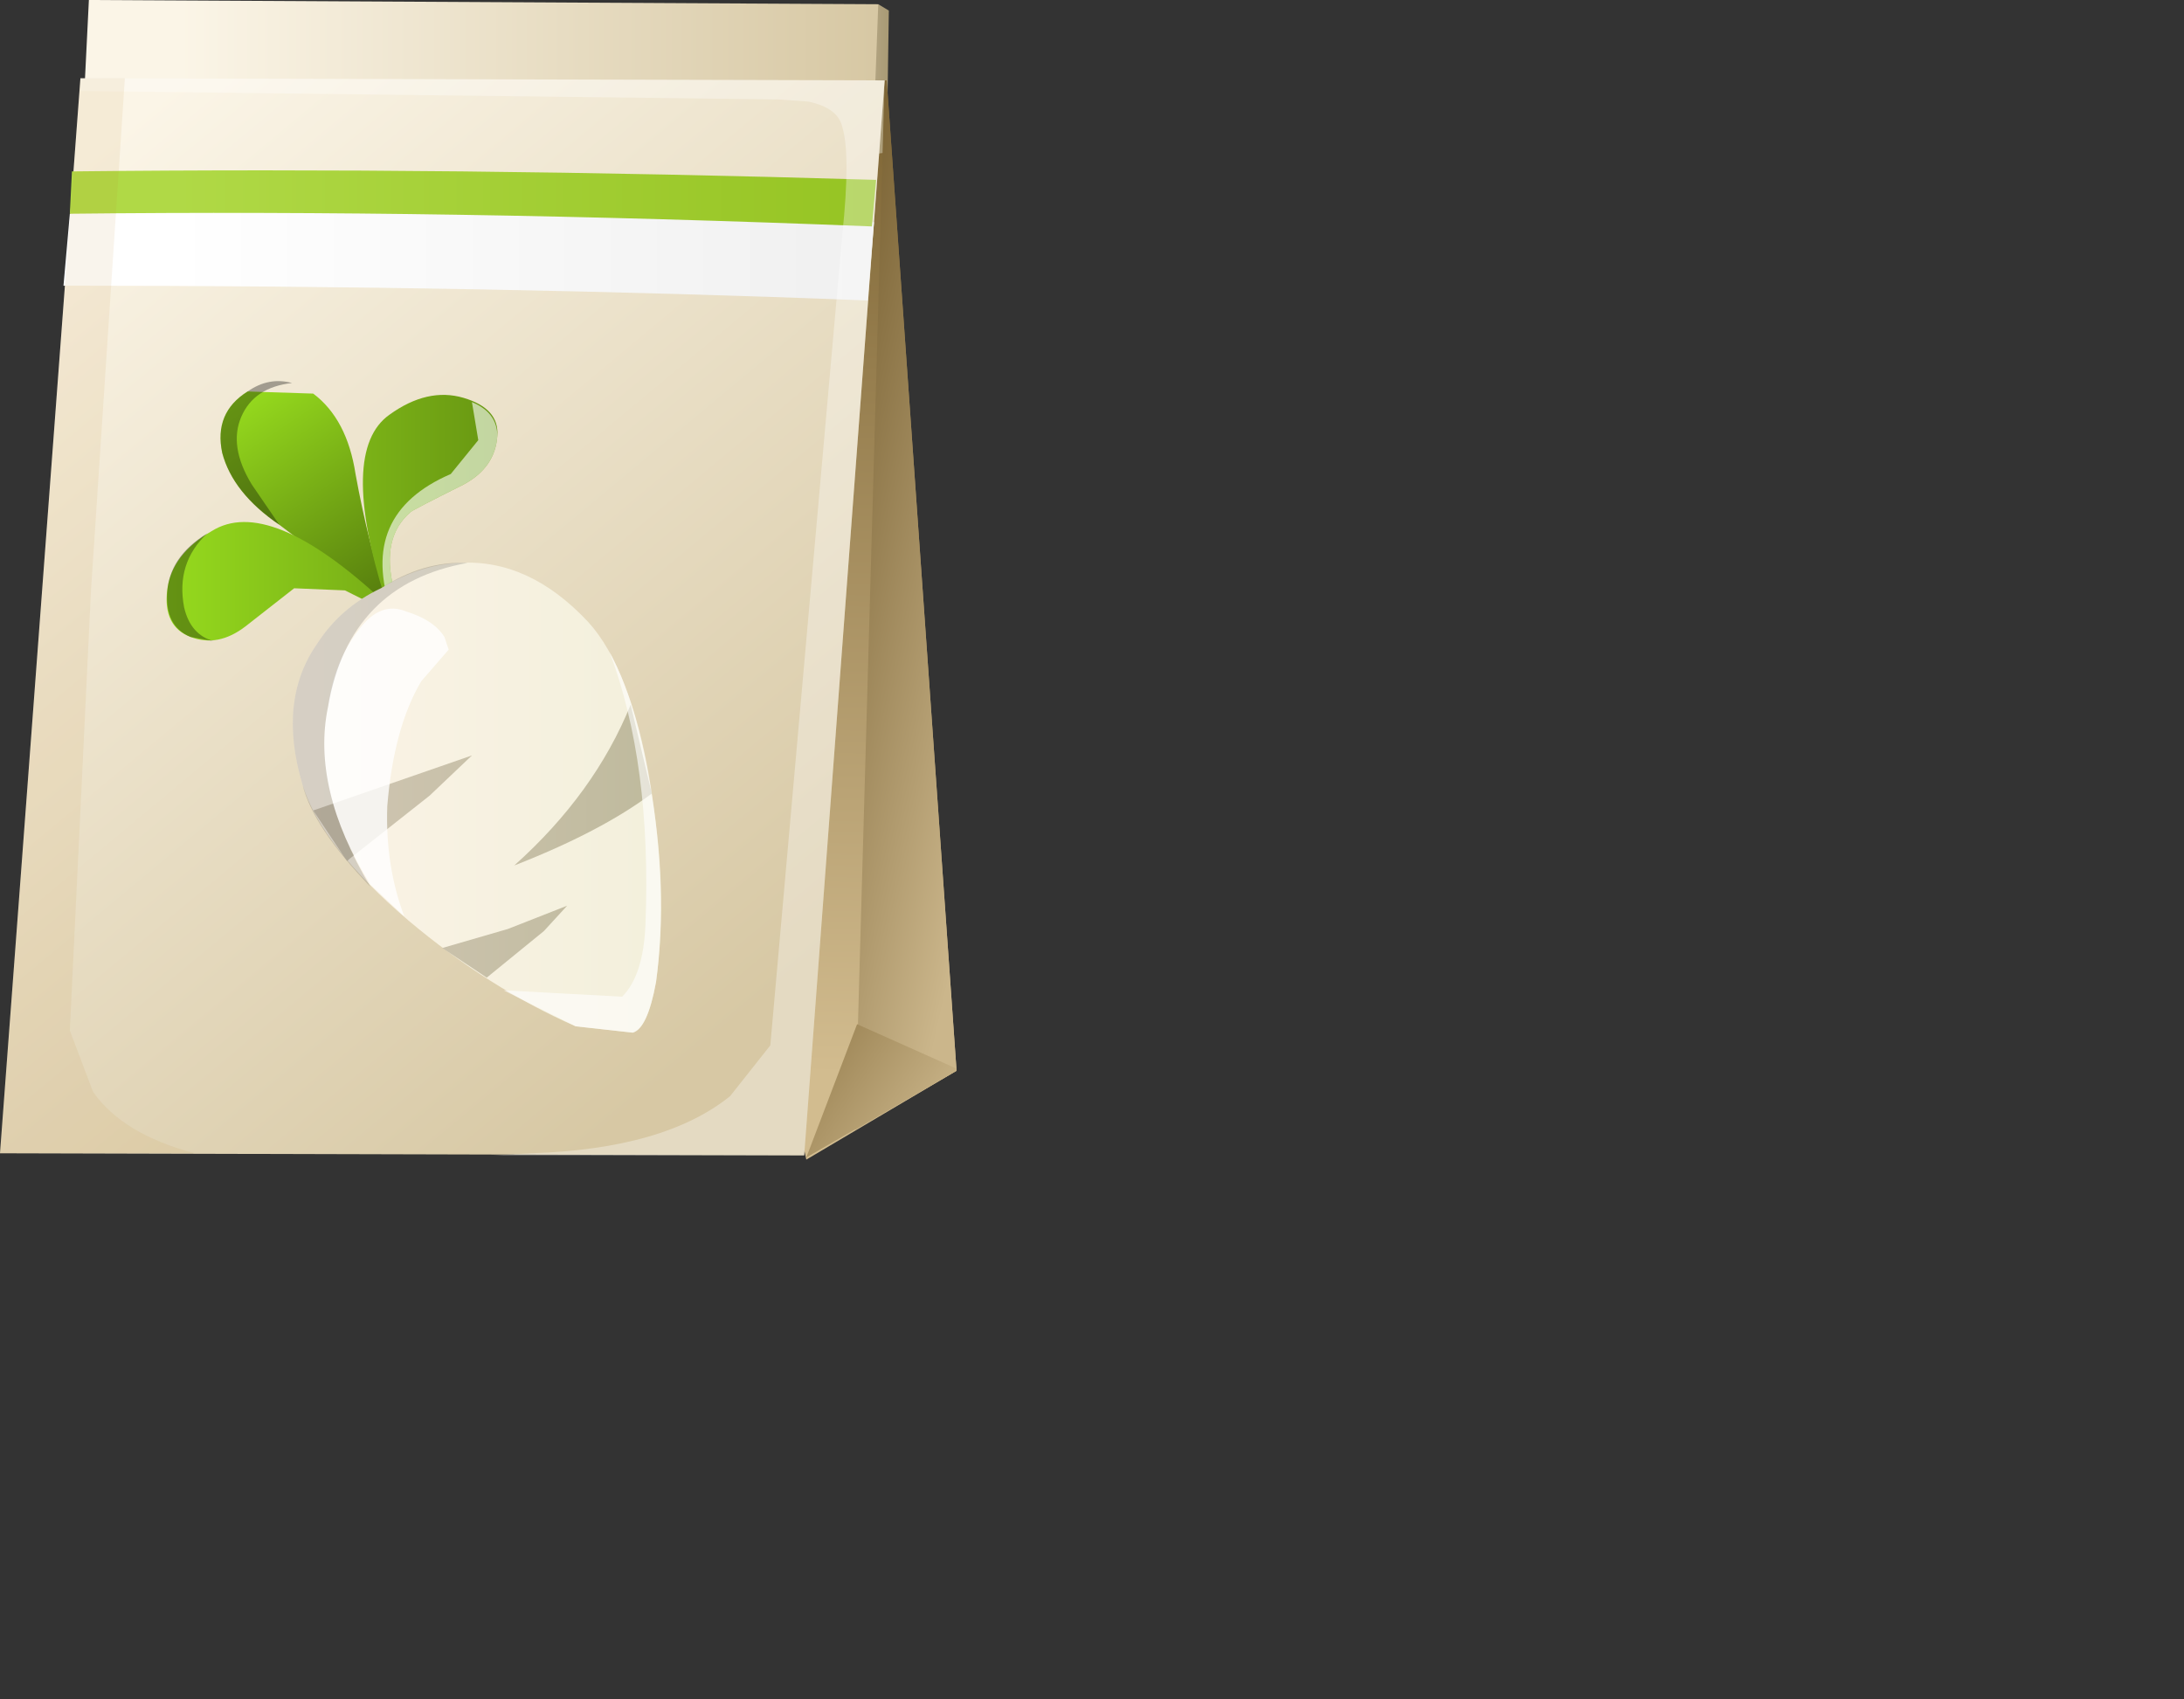 <?xml version="1.0" encoding="UTF-8" standalone="no"?>
<svg xmlns:xlink="http://www.w3.org/1999/xlink" height="40.15px" width="51.6px" xmlns="http://www.w3.org/2000/svg">
  <rect width="100%" height="100%" fill="#333333" stroke="none"/>
  <g transform="matrix(1.0, 0.0, 0.0, 1.0, 0.0, 0.0)">
    <use height="27.4" transform="matrix(1.0, 0.0, 0.0, 1.0, 0.0, 0.0)" width="22.6" xlink:href="#sprite0"/>
  </g>
  <defs>
    <g id="sprite0" transform="matrix(1.0, 0.0, 0.0, 1.0, 0.0, 0.0)">
      <use height="27.4" transform="matrix(1.0, 0.0, 0.0, 1.0, 0.0, 0.0)" width="22.6" xlink:href="#shape0"/>
    </g>
    <g id="shape0" transform="matrix(1.0, 0.0, 0.0, 1.0, 0.0, 0.0)">
      <path d="M14.7 7.3 L20.95 1.9 22.6 25.3 19.05 27.4 14.7 7.3" fill="url(#gradient0)" fill-rule="evenodd" stroke="none"/>
      <path d="M21.0 0.25 L20.95 3.6 17.5 4.1 17.3 3.4 20.75 0.1 21.0 0.25" fill="url(#gradient1)" fill-rule="evenodd" stroke="none"/>
      <path d="M20.75 0.1 L20.55 5.4 1.85 5.05 2.1 0.0 20.75 0.1" fill="url(#gradient2)" fill-rule="evenodd" stroke="none"/>
      <path d="M20.2 26.7 L20.9 1.9 20.95 1.9 22.6 25.3 20.2 26.7" fill="url(#gradient3)" fill-rule="evenodd" stroke="none"/>
      <path d="M19.05 27.35 L20.25 24.2 22.6 25.25 22.6 25.3 19.05 27.35" fill="url(#gradient4)" fill-rule="evenodd" stroke="none"/>
      <path d="M19.0 27.3 L0.0 27.25 1.9 1.85 20.9 1.9 19.0 27.3" fill="url(#gradient5)" fill-rule="evenodd" stroke="none"/>
      <path d="M1.65 5.05 Q8.7 4.9 20.65 5.25 L20.5 7.1 Q11.65 6.75 1.5 6.75 L1.65 5.05" fill="url(#gradient6)" fill-rule="evenodd" stroke="none"/>
      <path d="M1.7 4.05 Q10.65 3.95 20.7 4.25 L20.6 5.35 Q10.6 4.95 1.65 5.05 L1.7 4.05" fill="url(#gradient7)" fill-rule="evenodd" stroke="none"/>
      <path d="M18.2 24.7 L19.9 5.55 Q20.1 3.65 19.9 3.0 19.8 2.55 19.1 2.4 L18.4 2.35 1.9 2.15 1.9 1.85 20.9 1.9 19.0 27.3 11.65 27.3 12.55 27.25 Q15.7 27.15 17.25 25.9 L18.2 24.7" fill="url(#gradient8)" fill-rule="evenodd" stroke="none"/>
      <path d="M1.9 1.85 L2.95 1.85 2.15 13.95 1.65 24.35 2.2 25.8 Q2.9 26.8 4.6 27.25 L0.0 27.25 1.9 1.85" fill="url(#gradient9)" fill-rule="evenodd" stroke="none"/>
      <path d="M5.85 9.25 L7.4 9.3 Q8.2 9.9 8.4 11.2 8.7 12.85 9.15 14.2 L9.3 14.45 9.15 14.35 9.2 14.5 9.05 14.25 6.6 12.4 Q5.5 11.65 5.25 10.7 5.05 9.75 5.85 9.25" fill="url(#gradient10)" fill-rule="evenodd" stroke="none"/>
      <path d="M6.9 9.05 Q6.0 9.15 5.7 9.85 5.4 10.55 5.95 11.45 L6.6 12.4 Q5.5 11.65 5.25 10.7 5.05 9.75 5.85 9.25 6.35 8.9 6.9 9.05" fill="url(#gradient11)" fill-rule="evenodd" stroke="none"/>
      <path d="M10.95 9.4 Q11.8 9.65 11.75 10.3 11.7 11.05 10.95 11.45 9.75 12.05 9.7 12.1 9.0 12.7 9.3 13.9 L9.25 14.45 8.75 14.25 8.15 13.95 6.95 13.9 5.8 14.8 Q5.15 15.3 4.5 15.05 3.85 14.8 3.95 13.95 4.05 13.1 5.0 12.55 6.35 11.7 9.05 14.2 L9.15 14.3 9.1 14.15 Q8.0 10.65 9.2 9.8 10.1 9.15 10.95 9.4" fill="url(#gradient12)" fill-rule="evenodd" stroke="none"/>
      <path d="M4.35 14.35 Q4.5 15.0 5.05 15.15 L4.5 15.05 Q3.9 14.8 3.95 14.0 4.0 13.15 4.9 12.6 4.15 13.3 4.35 14.35" fill="url(#gradient13)" fill-rule="evenodd" stroke="none"/>
      <path d="M11.15 9.5 Q11.75 9.75 11.75 10.3 11.7 11.05 10.95 11.45 9.75 12.05 9.7 12.1 9.0 12.7 9.3 13.9 L9.25 14.45 Q8.45 12.15 10.65 11.2 L11.3 10.4 11.15 9.5" fill="url(#gradient14)" fill-rule="evenodd" stroke="none"/>
      <path d="M9.65 21.75 Q7.6 20.0 7.15 18.55 6.55 16.55 7.5 15.2 8.05 14.35 9.0 13.9 9.9 13.35 10.85 13.3 12.5 13.2 13.9 14.7 14.9 15.8 15.35 18.5 15.8 21.0 15.5 23.2 15.3 24.3 14.95 24.4 L13.6 24.25 Q11.55 23.35 9.65 21.75" fill="url(#gradient15)" fill-rule="evenodd" stroke="none"/>
      <path d="M12.15 20.45 Q14.05 18.75 14.9 16.65 L15.4 18.75 Q14.2 19.65 12.15 20.45" fill="url(#gradient16)" fill-rule="evenodd" stroke="none"/>
      <path d="M11.5 23.1 L10.45 22.4 12.0 21.95 13.4 21.4 12.85 22.0 11.5 23.1" fill="url(#gradient17)" fill-rule="evenodd" stroke="none"/>
      <path d="M8.2 20.35 L7.4 19.15 11.15 17.85 10.15 18.8 8.25 20.3 8.2 20.35" fill="url(#gradient18)" fill-rule="evenodd" stroke="none"/>
      <path d="M14.4 15.4 Q15.15 16.8 15.45 19.1 15.75 21.35 15.5 23.2 15.3 24.3 14.95 24.4 L13.6 24.25 11.9 23.4 14.7 23.55 Q15.2 23.05 15.25 21.85 15.4 18.05 14.4 15.4" fill="url(#gradient19)" fill-rule="evenodd" stroke="none"/>
      <path d="M8.5 14.85 Q9.0 14.2 9.6 14.45 10.25 14.65 10.5 15.05 L10.6 15.35 9.95 16.1 Q9.3 17.2 9.15 19.05 9.1 20.45 9.55 21.65 L8.75 20.9 Q7.35 18.65 7.75 16.7 7.9 15.6 8.5 14.85" fill="url(#gradient20)" fill-rule="evenodd" stroke="none"/>
      <path d="M7.75 16.7 Q7.35 18.6 8.75 20.95 7.4 19.55 7.15 18.55 6.55 16.55 7.5 15.2 8.05 14.35 9.0 13.9 10.0 13.25 11.05 13.3 8.25 13.8 7.75 16.7" fill="url(#gradient21)" fill-rule="evenodd" stroke="none"/>
    </g>
    <linearGradient gradientTransform="matrix(-3.0E-4, 0.014, 0.014, 3.0E-4, 18.7, 13.9)" gradientUnits="userSpaceOnUse" id="gradient0" spreadMethod="pad" x1="-819.2" x2="819.2">
      <stop offset="0.0" stop-color="#7f6635"/>
      <stop offset="1.0" stop-color="#d2bc8f"/>
    </linearGradient>
    <linearGradient gradientTransform="matrix(0.002, 0.0, 0.0, -0.002, 19.35, 2.1)" gradientUnits="userSpaceOnUse" id="gradient1" spreadMethod="pad" x1="-819.2" x2="819.2">
      <stop offset="0.0" stop-color="#fbf5e7"/>
      <stop offset="1.0" stop-color="#a99a75"/>
    </linearGradient>
    <linearGradient gradientTransform="matrix(0.01, 0.0, 0.0, -0.01, 12.45, 2.7)" gradientUnits="userSpaceOnUse" id="gradient2" spreadMethod="pad" x1="-819.2" x2="819.2">
      <stop offset="0.0" stop-color="#fbf5e7"/>
      <stop offset="1.0" stop-color="#d7c8a4"/>
    </linearGradient>
    <linearGradient gradientTransform="matrix(0.004, 9.0E-4, 9.0E-4, -0.004, 20.95, 14.4)" gradientUnits="userSpaceOnUse" id="gradient3" spreadMethod="pad" x1="-819.2" x2="819.2">
      <stop offset="0.0" stop-color="#745c2d"/>
      <stop offset="1.0" stop-color="#cbb68b"/>
    </linearGradient>
    <linearGradient gradientTransform="matrix(0.003, 0.002, 0.002, -0.003, 19.5, 25.5)" gradientUnits="userSpaceOnUse" id="gradient4" spreadMethod="pad" x1="-819.2" x2="819.2">
      <stop offset="0.0" stop-color="#7d6330"/>
      <stop offset="1.0" stop-color="#cbb68b"/>
    </linearGradient>
    <linearGradient gradientTransform="matrix(0.01, 0.012, 0.012, -0.01, 9.85, 13.85)" gradientUnits="userSpaceOnUse" id="gradient5" spreadMethod="pad" x1="-819.2" x2="819.2">
      <stop offset="0.0" stop-color="#fbf5e7"/>
      <stop offset="1.0" stop-color="#d7c8a4"/>
    </linearGradient>
    <linearGradient gradientTransform="matrix(0.01, 0.0, 0.0, -0.01, 12.25, 6.05)" gradientUnits="userSpaceOnUse" id="gradient6" spreadMethod="pad" x1="-819.2" x2="819.2">
      <stop offset="0.0" stop-color="#ffffff"/>
      <stop offset="1.0" stop-color="#f0f0f0"/>
    </linearGradient>
    <linearGradient gradientTransform="matrix(0.01, 0.0, 0.0, -0.01, 12.35, 4.7)" gradientUnits="userSpaceOnUse" id="gradient7" spreadMethod="pad" x1="-819.2" x2="819.2">
      <stop offset="0.0" stop-color="#b0d946"/>
      <stop offset="1.0" stop-color="#96c423"/>
    </linearGradient>
    <linearGradient gradientTransform="matrix(0.012, 0.0, 0.0, -0.012, 11.4, 14.6)" gradientUnits="userSpaceOnUse" id="gradient8" spreadMethod="pad" x1="-819.2" x2="819.2">
      <stop offset="0.133" stop-color="#ffffff" stop-opacity="0.329"/>
      <stop offset="0.318" stop-color="#ffffff" stop-opacity="0.329"/>
    </linearGradient>
    <linearGradient gradientTransform="matrix(0.003, 0.0, 0.0, -0.003, 2.3, 14.55)" gradientUnits="userSpaceOnUse" id="gradient9" spreadMethod="pad" x1="-819.2" x2="819.2">
      <stop offset="0.282" stop-color="#be8824" stop-opacity="0.086"/>
      <stop offset="0.51" stop-color="#be8824" stop-opacity="0.086"/>
    </linearGradient>
    <linearGradient gradientTransform="matrix(0.002, 0.003, 0.003, -0.002, 7.4, 11.7)" gradientUnits="userSpaceOnUse" id="gradient10" spreadMethod="pad" x1="-819.2" x2="819.2">
      <stop offset="0.0" stop-color="#97dc1e"/>
      <stop offset="1.0" stop-color="#567d0d"/>
    </linearGradient>
    <linearGradient gradientTransform="matrix(0.001, 0.0, 0.0, -0.001, 6.05, 10.7)" gradientUnits="userSpaceOnUse" id="gradient11" spreadMethod="pad" x1="-819.2" x2="819.2">
      <stop offset="0.133" stop-color="#000000" stop-opacity="0.329"/>
      <stop offset="0.51" stop-color="#000000" stop-opacity="0.329"/>
    </linearGradient>
    <linearGradient gradientTransform="matrix(0.005, 0.0, 0.0, -0.005, 7.85, 12.25)" gradientUnits="userSpaceOnUse" id="gradient12" spreadMethod="pad" x1="-819.2" x2="819.2">
      <stop offset="0.0" stop-color="#97dc1e"/>
      <stop offset="1.0" stop-color="#679512"/>
    </linearGradient>
    <linearGradient gradientTransform="matrix(7.0E-4, 0.0, 0.0, -7.0E-4, 4.5, 13.85)" gradientUnits="userSpaceOnUse" id="gradient13" spreadMethod="pad" x1="-819.2" x2="819.2">
      <stop offset="0.133" stop-color="#000000" stop-opacity="0.329"/>
      <stop offset="0.51" stop-color="#000000" stop-opacity="0.329"/>
    </linearGradient>
    <linearGradient gradientTransform="matrix(0.002, 0.0, 0.0, -0.002, 10.4, 11.95)" gradientUnits="userSpaceOnUse" id="gradient14" spreadMethod="pad" x1="-819.2" x2="819.2">
      <stop offset="0.318" stop-color="#ffffff" stop-opacity="0.6"/>
      <stop offset="0.62" stop-color="#ffffff" stop-opacity="0.6"/>
    </linearGradient>
    <linearGradient gradientTransform="matrix(0.005, 0.0, 0.0, -0.005, 11.25, 18.9)" gradientUnits="userSpaceOnUse" id="gradient15" spreadMethod="pad" x1="-819.2" x2="819.2">
      <stop offset="0.0" stop-color="#fbf3e6"/>
      <stop offset="1.0" stop-color="#f3f0dc"/>
    </linearGradient>
    <linearGradient gradientTransform="matrix(0.005, 0.0, 0.0, -0.005, 11.45, 18.55)" gradientUnits="userSpaceOnUse" id="gradient16" spreadMethod="pad" x1="-819.2" x2="819.2">
      <stop offset="0.0" stop-color="#d0c6b3"/>
      <stop offset="1.0" stop-color="#bfba9d"/>
    </linearGradient>
    <linearGradient gradientTransform="matrix(0.005, 0.0, 0.0, -0.005, 11.45, 22.25)" gradientUnits="userSpaceOnUse" id="gradient17" spreadMethod="pad" x1="-819.2" x2="819.2">
      <stop offset="0.0" stop-color="#d0c6b3"/>
      <stop offset="1.0" stop-color="#bfba9d"/>
    </linearGradient>
    <linearGradient gradientTransform="matrix(0.005, 0.0, 0.0, -0.005, 11.45, 19.1)" gradientUnits="userSpaceOnUse" id="gradient18" spreadMethod="pad" x1="-819.2" x2="819.2">
      <stop offset="0.0" stop-color="#d0c6b3"/>
      <stop offset="1.0" stop-color="#bfba9d"/>
    </linearGradient>
    <linearGradient gradientTransform="matrix(0.002, 0.0, 0.0, -0.002, 13.75, 19.95)" gradientUnits="userSpaceOnUse" id="gradient19" spreadMethod="pad" x1="-819.2" x2="819.2">
      <stop offset="0.318" stop-color="#ffffff" stop-opacity="0.6"/>
      <stop offset="0.62" stop-color="#ffffff" stop-opacity="0.6"/>
    </linearGradient>
    <linearGradient gradientTransform="matrix(0.002, 0.0, 0.0, -0.002, 9.15, 18.05)" gradientUnits="userSpaceOnUse" id="gradient20" spreadMethod="pad" x1="-819.2" x2="819.2">
      <stop offset="0.792" stop-color="#ffffff" stop-opacity="0.8"/>
      <stop offset="0.902" stop-color="#ffffff" stop-opacity="0.8"/>
    </linearGradient>
    <linearGradient gradientTransform="matrix(0.003, 0.0, 0.0, -0.003, 9.0, 17.1)" gradientUnits="userSpaceOnUse" id="gradient21" spreadMethod="pad" x1="-819.2" x2="819.2">
      <stop offset="0.051" stop-color="#000000" stop-opacity="0.149"/>
      <stop offset="0.133" stop-color="#000000" stop-opacity="0.149"/>
    </linearGradient>
  </defs>
</svg>
